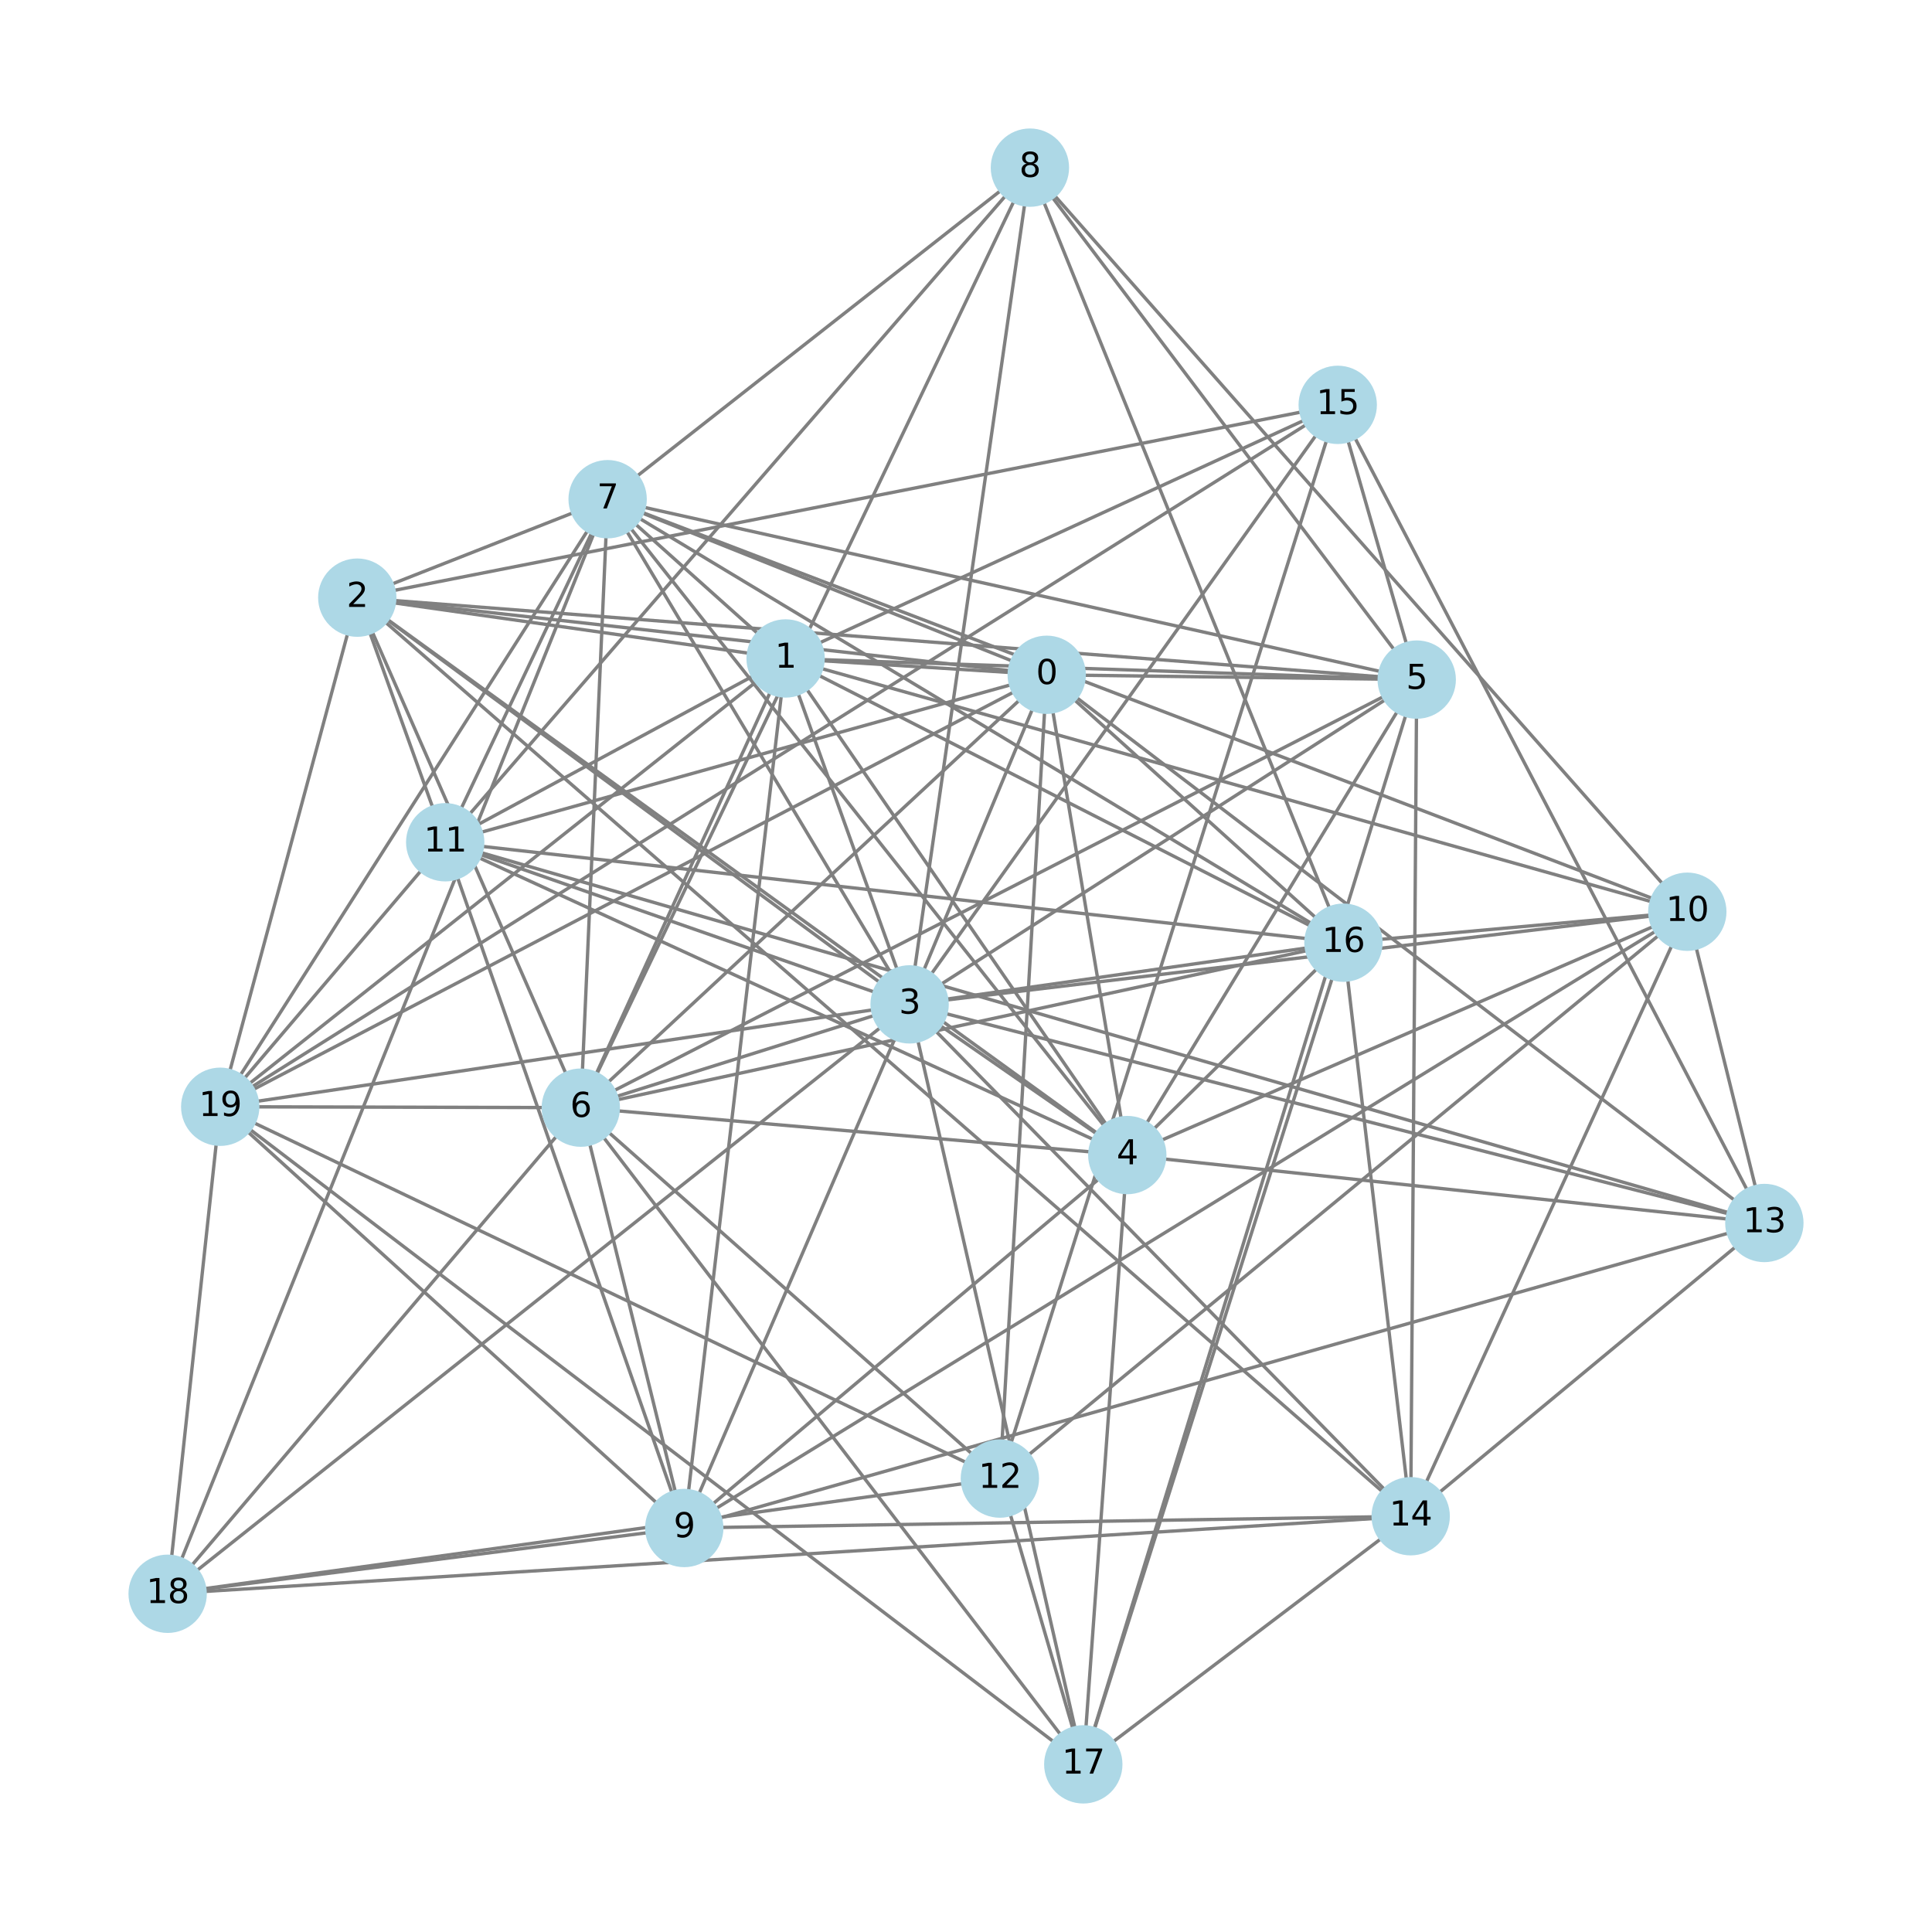 <?xml version="1.0" encoding="utf-8" standalone="no"?>
<!DOCTYPE svg PUBLIC "-//W3C//DTD SVG 1.1//EN"
  "http://www.w3.org/Graphics/SVG/1.1/DTD/svg11.dtd">
<svg xmlns:xlink="http://www.w3.org/1999/xlink" width="576pt" height="576pt" viewBox="0 0 576 576" xmlns="http://www.w3.org/2000/svg" version="1.1">
 <defs>
  <style type="text/css">*{stroke-linejoin: round; stroke-linecap: butt}</style>
 </defs>
 <g id="figure_1">
  <g id="patch_1">
   <path d="M 0 576 
L 576 576 
L 576 0 
L 0 0 
z
" style="fill: #ffffff"/>
  </g>
  <g id="axes_1">
   <g id="LineCollection_1">
    <path d="M 312.062 201.18 
L 234.219 196.31 
" clip-path="url(#paf2ae967dc)" style="fill: none; stroke: #808080"/>
    <path d="M 312.062 201.18 
L 106.52 178.183 
" clip-path="url(#paf2ae967dc)" style="fill: none; stroke: #808080"/>
    <path d="M 312.062 201.18 
L 271.188 299.44 
" clip-path="url(#paf2ae967dc)" style="fill: none; stroke: #808080"/>
    <path d="M 312.062 201.18 
L 336.087 344.367 
" clip-path="url(#paf2ae967dc)" style="fill: none; stroke: #808080"/>
    <path d="M 312.062 201.18 
L 422.375 202.612 
" clip-path="url(#paf2ae967dc)" style="fill: none; stroke: #808080"/>
    <path d="M 312.062 201.18 
L 173.16 330.232 
" clip-path="url(#paf2ae967dc)" style="fill: none; stroke: #808080"/>
    <path d="M 312.062 201.18 
L 181.158 148.828 
" clip-path="url(#paf2ae967dc)" style="fill: none; stroke: #808080"/>
    <path d="M 312.062 201.18 
L 132.735 251.109 
" clip-path="url(#paf2ae967dc)" style="fill: none; stroke: #808080"/>
    <path d="M 312.062 201.18 
L 298.098 440.816 
" clip-path="url(#paf2ae967dc)" style="fill: none; stroke: #808080"/>
    <path d="M 312.062 201.18 
L 526.017 364.617 
" clip-path="url(#paf2ae967dc)" style="fill: none; stroke: #808080"/>
    <path d="M 312.062 201.18 
L 400.526 281.053 
" clip-path="url(#paf2ae967dc)" style="fill: none; stroke: #808080"/>
    <path d="M 312.062 201.18 
L 65.658 329.966 
" clip-path="url(#paf2ae967dc)" style="fill: none; stroke: #808080"/>
    <path d="M 234.219 196.31 
L 106.52 178.183 
" clip-path="url(#paf2ae967dc)" style="fill: none; stroke: #808080"/>
    <path d="M 234.219 196.31 
L 271.188 299.44 
" clip-path="url(#paf2ae967dc)" style="fill: none; stroke: #808080"/>
    <path d="M 234.219 196.31 
L 336.087 344.367 
" clip-path="url(#paf2ae967dc)" style="fill: none; stroke: #808080"/>
    <path d="M 234.219 196.31 
L 422.375 202.612 
" clip-path="url(#paf2ae967dc)" style="fill: none; stroke: #808080"/>
    <path d="M 234.219 196.31 
L 173.16 330.232 
" clip-path="url(#paf2ae967dc)" style="fill: none; stroke: #808080"/>
    <path d="M 234.219 196.31 
L 181.158 148.828 
" clip-path="url(#paf2ae967dc)" style="fill: none; stroke: #808080"/>
    <path d="M 234.219 196.31 
L 204.003 455.553 
" clip-path="url(#paf2ae967dc)" style="fill: none; stroke: #808080"/>
    <path d="M 234.219 196.31 
L 503.046 271.822 
" clip-path="url(#paf2ae967dc)" style="fill: none; stroke: #808080"/>
    <path d="M 234.219 196.31 
L 132.735 251.109 
" clip-path="url(#paf2ae967dc)" style="fill: none; stroke: #808080"/>
    <path d="M 234.219 196.31 
L 398.824 120.703 
" clip-path="url(#paf2ae967dc)" style="fill: none; stroke: #808080"/>
    <path d="M 234.219 196.31 
L 400.526 281.053 
" clip-path="url(#paf2ae967dc)" style="fill: none; stroke: #808080"/>
    <path d="M 234.219 196.31 
L 65.658 329.966 
" clip-path="url(#paf2ae967dc)" style="fill: none; stroke: #808080"/>
    <path d="M 106.52 178.183 
L 271.188 299.44 
" clip-path="url(#paf2ae967dc)" style="fill: none; stroke: #808080"/>
    <path d="M 106.52 178.183 
L 336.087 344.367 
" clip-path="url(#paf2ae967dc)" style="fill: none; stroke: #808080"/>
    <path d="M 106.52 178.183 
L 422.375 202.612 
" clip-path="url(#paf2ae967dc)" style="fill: none; stroke: #808080"/>
    <path d="M 106.52 178.183 
L 173.16 330.232 
" clip-path="url(#paf2ae967dc)" style="fill: none; stroke: #808080"/>
    <path d="M 106.52 178.183 
L 181.158 148.828 
" clip-path="url(#paf2ae967dc)" style="fill: none; stroke: #808080"/>
    <path d="M 106.52 178.183 
L 132.735 251.109 
" clip-path="url(#paf2ae967dc)" style="fill: none; stroke: #808080"/>
    <path d="M 106.52 178.183 
L 420.576 452.043 
" clip-path="url(#paf2ae967dc)" style="fill: none; stroke: #808080"/>
    <path d="M 106.52 178.183 
L 398.824 120.703 
" clip-path="url(#paf2ae967dc)" style="fill: none; stroke: #808080"/>
    <path d="M 106.52 178.183 
L 65.658 329.966 
" clip-path="url(#paf2ae967dc)" style="fill: none; stroke: #808080"/>
    <path d="M 271.188 299.44 
L 336.087 344.367 
" clip-path="url(#paf2ae967dc)" style="fill: none; stroke: #808080"/>
    <path d="M 271.188 299.44 
L 422.375 202.612 
" clip-path="url(#paf2ae967dc)" style="fill: none; stroke: #808080"/>
    <path d="M 271.188 299.44 
L 173.16 330.232 
" clip-path="url(#paf2ae967dc)" style="fill: none; stroke: #808080"/>
    <path d="M 271.188 299.44 
L 181.158 148.828 
" clip-path="url(#paf2ae967dc)" style="fill: none; stroke: #808080"/>
    <path d="M 271.188 299.44 
L 307.055 49.983 
" clip-path="url(#paf2ae967dc)" style="fill: none; stroke: #808080"/>
    <path d="M 271.188 299.44 
L 204.003 455.553 
" clip-path="url(#paf2ae967dc)" style="fill: none; stroke: #808080"/>
    <path d="M 271.188 299.44 
L 503.046 271.822 
" clip-path="url(#paf2ae967dc)" style="fill: none; stroke: #808080"/>
    <path d="M 271.188 299.44 
L 132.735 251.109 
" clip-path="url(#paf2ae967dc)" style="fill: none; stroke: #808080"/>
    <path d="M 271.188 299.44 
L 526.017 364.617 
" clip-path="url(#paf2ae967dc)" style="fill: none; stroke: #808080"/>
    <path d="M 271.188 299.44 
L 420.576 452.043 
" clip-path="url(#paf2ae967dc)" style="fill: none; stroke: #808080"/>
    <path d="M 271.188 299.44 
L 398.824 120.703 
" clip-path="url(#paf2ae967dc)" style="fill: none; stroke: #808080"/>
    <path d="M 271.188 299.44 
L 400.526 281.053 
" clip-path="url(#paf2ae967dc)" style="fill: none; stroke: #808080"/>
    <path d="M 271.188 299.44 
L 322.968 526.017 
" clip-path="url(#paf2ae967dc)" style="fill: none; stroke: #808080"/>
    <path d="M 271.188 299.44 
L 49.983 475.161 
" clip-path="url(#paf2ae967dc)" style="fill: none; stroke: #808080"/>
    <path d="M 271.188 299.44 
L 65.658 329.966 
" clip-path="url(#paf2ae967dc)" style="fill: none; stroke: #808080"/>
    <path d="M 336.087 344.367 
L 422.375 202.612 
" clip-path="url(#paf2ae967dc)" style="fill: none; stroke: #808080"/>
    <path d="M 336.087 344.367 
L 173.16 330.232 
" clip-path="url(#paf2ae967dc)" style="fill: none; stroke: #808080"/>
    <path d="M 336.087 344.367 
L 181.158 148.828 
" clip-path="url(#paf2ae967dc)" style="fill: none; stroke: #808080"/>
    <path d="M 336.087 344.367 
L 204.003 455.553 
" clip-path="url(#paf2ae967dc)" style="fill: none; stroke: #808080"/>
    <path d="M 336.087 344.367 
L 503.046 271.822 
" clip-path="url(#paf2ae967dc)" style="fill: none; stroke: #808080"/>
    <path d="M 336.087 344.367 
L 132.735 251.109 
" clip-path="url(#paf2ae967dc)" style="fill: none; stroke: #808080"/>
    <path d="M 336.087 344.367 
L 526.017 364.617 
" clip-path="url(#paf2ae967dc)" style="fill: none; stroke: #808080"/>
    <path d="M 336.087 344.367 
L 400.526 281.053 
" clip-path="url(#paf2ae967dc)" style="fill: none; stroke: #808080"/>
    <path d="M 336.087 344.367 
L 322.968 526.017 
" clip-path="url(#paf2ae967dc)" style="fill: none; stroke: #808080"/>
    <path d="M 422.375 202.612 
L 173.16 330.232 
" clip-path="url(#paf2ae967dc)" style="fill: none; stroke: #808080"/>
    <path d="M 422.375 202.612 
L 181.158 148.828 
" clip-path="url(#paf2ae967dc)" style="fill: none; stroke: #808080"/>
    <path d="M 422.375 202.612 
L 307.055 49.983 
" clip-path="url(#paf2ae967dc)" style="fill: none; stroke: #808080"/>
    <path d="M 422.375 202.612 
L 420.576 452.043 
" clip-path="url(#paf2ae967dc)" style="fill: none; stroke: #808080"/>
    <path d="M 422.375 202.612 
L 398.824 120.703 
" clip-path="url(#paf2ae967dc)" style="fill: none; stroke: #808080"/>
    <path d="M 422.375 202.612 
L 322.968 526.017 
" clip-path="url(#paf2ae967dc)" style="fill: none; stroke: #808080"/>
    <path d="M 173.16 330.232 
L 181.158 148.828 
" clip-path="url(#paf2ae967dc)" style="fill: none; stroke: #808080"/>
    <path d="M 173.16 330.232 
L 307.055 49.983 
" clip-path="url(#paf2ae967dc)" style="fill: none; stroke: #808080"/>
    <path d="M 173.16 330.232 
L 204.003 455.553 
" clip-path="url(#paf2ae967dc)" style="fill: none; stroke: #808080"/>
    <path d="M 173.16 330.232 
L 298.098 440.816 
" clip-path="url(#paf2ae967dc)" style="fill: none; stroke: #808080"/>
    <path d="M 173.16 330.232 
L 400.526 281.053 
" clip-path="url(#paf2ae967dc)" style="fill: none; stroke: #808080"/>
    <path d="M 173.16 330.232 
L 322.968 526.017 
" clip-path="url(#paf2ae967dc)" style="fill: none; stroke: #808080"/>
    <path d="M 173.16 330.232 
L 49.983 475.161 
" clip-path="url(#paf2ae967dc)" style="fill: none; stroke: #808080"/>
    <path d="M 173.16 330.232 
L 65.658 329.966 
" clip-path="url(#paf2ae967dc)" style="fill: none; stroke: #808080"/>
    <path d="M 181.158 148.828 
L 307.055 49.983 
" clip-path="url(#paf2ae967dc)" style="fill: none; stroke: #808080"/>
    <path d="M 181.158 148.828 
L 503.046 271.822 
" clip-path="url(#paf2ae967dc)" style="fill: none; stroke: #808080"/>
    <path d="M 181.158 148.828 
L 132.735 251.109 
" clip-path="url(#paf2ae967dc)" style="fill: none; stroke: #808080"/>
    <path d="M 181.158 148.828 
L 400.526 281.053 
" clip-path="url(#paf2ae967dc)" style="fill: none; stroke: #808080"/>
    <path d="M 181.158 148.828 
L 49.983 475.161 
" clip-path="url(#paf2ae967dc)" style="fill: none; stroke: #808080"/>
    <path d="M 181.158 148.828 
L 65.658 329.966 
" clip-path="url(#paf2ae967dc)" style="fill: none; stroke: #808080"/>
    <path d="M 307.055 49.983 
L 503.046 271.822 
" clip-path="url(#paf2ae967dc)" style="fill: none; stroke: #808080"/>
    <path d="M 307.055 49.983 
L 132.735 251.109 
" clip-path="url(#paf2ae967dc)" style="fill: none; stroke: #808080"/>
    <path d="M 307.055 49.983 
L 400.526 281.053 
" clip-path="url(#paf2ae967dc)" style="fill: none; stroke: #808080"/>
    <path d="M 204.003 455.553 
L 503.046 271.822 
" clip-path="url(#paf2ae967dc)" style="fill: none; stroke: #808080"/>
    <path d="M 204.003 455.553 
L 132.735 251.109 
" clip-path="url(#paf2ae967dc)" style="fill: none; stroke: #808080"/>
    <path d="M 204.003 455.553 
L 526.017 364.617 
" clip-path="url(#paf2ae967dc)" style="fill: none; stroke: #808080"/>
    <path d="M 204.003 455.553 
L 420.576 452.043 
" clip-path="url(#paf2ae967dc)" style="fill: none; stroke: #808080"/>
    <path d="M 204.003 455.553 
L 49.983 475.161 
" clip-path="url(#paf2ae967dc)" style="fill: none; stroke: #808080"/>
    <path d="M 204.003 455.553 
L 65.658 329.966 
" clip-path="url(#paf2ae967dc)" style="fill: none; stroke: #808080"/>
    <path d="M 503.046 271.822 
L 298.098 440.816 
" clip-path="url(#paf2ae967dc)" style="fill: none; stroke: #808080"/>
    <path d="M 503.046 271.822 
L 526.017 364.617 
" clip-path="url(#paf2ae967dc)" style="fill: none; stroke: #808080"/>
    <path d="M 503.046 271.822 
L 420.576 452.043 
" clip-path="url(#paf2ae967dc)" style="fill: none; stroke: #808080"/>
    <path d="M 503.046 271.822 
L 400.526 281.053 
" clip-path="url(#paf2ae967dc)" style="fill: none; stroke: #808080"/>
    <path d="M 132.735 251.109 
L 526.017 364.617 
" clip-path="url(#paf2ae967dc)" style="fill: none; stroke: #808080"/>
    <path d="M 132.735 251.109 
L 400.526 281.053 
" clip-path="url(#paf2ae967dc)" style="fill: none; stroke: #808080"/>
    <path d="M 132.735 251.109 
L 65.658 329.966 
" clip-path="url(#paf2ae967dc)" style="fill: none; stroke: #808080"/>
    <path d="M 298.098 440.816 
L 398.824 120.703 
" clip-path="url(#paf2ae967dc)" style="fill: none; stroke: #808080"/>
    <path d="M 298.098 440.816 
L 322.968 526.017 
" clip-path="url(#paf2ae967dc)" style="fill: none; stroke: #808080"/>
    <path d="M 298.098 440.816 
L 49.983 475.161 
" clip-path="url(#paf2ae967dc)" style="fill: none; stroke: #808080"/>
    <path d="M 298.098 440.816 
L 65.658 329.966 
" clip-path="url(#paf2ae967dc)" style="fill: none; stroke: #808080"/>
    <path d="M 526.017 364.617 
L 420.576 452.043 
" clip-path="url(#paf2ae967dc)" style="fill: none; stroke: #808080"/>
    <path d="M 526.017 364.617 
L 398.824 120.703 
" clip-path="url(#paf2ae967dc)" style="fill: none; stroke: #808080"/>
    <path d="M 420.576 452.043 
L 400.526 281.053 
" clip-path="url(#paf2ae967dc)" style="fill: none; stroke: #808080"/>
    <path d="M 420.576 452.043 
L 322.968 526.017 
" clip-path="url(#paf2ae967dc)" style="fill: none; stroke: #808080"/>
    <path d="M 420.576 452.043 
L 49.983 475.161 
" clip-path="url(#paf2ae967dc)" style="fill: none; stroke: #808080"/>
    <path d="M 398.824 120.703 
L 65.658 329.966 
" clip-path="url(#paf2ae967dc)" style="fill: none; stroke: #808080"/>
    <path d="M 400.526 281.053 
L 322.968 526.017 
" clip-path="url(#paf2ae967dc)" style="fill: none; stroke: #808080"/>
    <path d="M 322.968 526.017 
L 65.658 329.966 
" clip-path="url(#paf2ae967dc)" style="fill: none; stroke: #808080"/>
    <path d="M 49.983 475.161 
L 65.658 329.966 
" clip-path="url(#paf2ae967dc)" style="fill: none; stroke: #808080"/>
   </g>
   <g id="PathCollection_1">
    <defs>
     <path id="m4ebd9a7e64" d="M 0 11.18 
C 2.965 11.18 5.809 10.002 7.906 7.906 
C 10.002 5.809 11.18 2.965 11.18 0 
C 11.18 -2.965 10.002 -5.809 7.906 -7.906 
C 5.809 -10.002 2.965 -11.18 0 -11.18 
C -2.965 -11.18 -5.809 -10.002 -7.906 -7.906 
C -10.002 -5.809 -11.18 -2.965 -11.18 0 
C -11.18 2.965 -10.002 5.809 -7.906 7.906 
C -5.809 10.002 -2.965 11.18 0 11.18 
z
" style="stroke: #add8e6"/>
    </defs>
    <g clip-path="url(#paf2ae967dc)">
     <use xlink:href="#m4ebd9a7e64" x="312.062" y="201.18" style="fill: #add8e6; stroke: #add8e6"/>
     <use xlink:href="#m4ebd9a7e64" x="234.219" y="196.31" style="fill: #add8e6; stroke: #add8e6"/>
     <use xlink:href="#m4ebd9a7e64" x="106.52" y="178.183" style="fill: #add8e6; stroke: #add8e6"/>
     <use xlink:href="#m4ebd9a7e64" x="271.188" y="299.44" style="fill: #add8e6; stroke: #add8e6"/>
     <use xlink:href="#m4ebd9a7e64" x="336.087" y="344.367" style="fill: #add8e6; stroke: #add8e6"/>
     <use xlink:href="#m4ebd9a7e64" x="422.375" y="202.612" style="fill: #add8e6; stroke: #add8e6"/>
     <use xlink:href="#m4ebd9a7e64" x="173.16" y="330.232" style="fill: #add8e6; stroke: #add8e6"/>
     <use xlink:href="#m4ebd9a7e64" x="181.158" y="148.828" style="fill: #add8e6; stroke: #add8e6"/>
     <use xlink:href="#m4ebd9a7e64" x="307.055" y="49.983" style="fill: #add8e6; stroke: #add8e6"/>
     <use xlink:href="#m4ebd9a7e64" x="204.003" y="455.553" style="fill: #add8e6; stroke: #add8e6"/>
     <use xlink:href="#m4ebd9a7e64" x="503.046" y="271.822" style="fill: #add8e6; stroke: #add8e6"/>
     <use xlink:href="#m4ebd9a7e64" x="132.735" y="251.109" style="fill: #add8e6; stroke: #add8e6"/>
     <use xlink:href="#m4ebd9a7e64" x="298.098" y="440.816" style="fill: #add8e6; stroke: #add8e6"/>
     <use xlink:href="#m4ebd9a7e64" x="526.017" y="364.617" style="fill: #add8e6; stroke: #add8e6"/>
     <use xlink:href="#m4ebd9a7e64" x="420.576" y="452.043" style="fill: #add8e6; stroke: #add8e6"/>
     <use xlink:href="#m4ebd9a7e64" x="398.824" y="120.703" style="fill: #add8e6; stroke: #add8e6"/>
     <use xlink:href="#m4ebd9a7e64" x="400.526" y="281.053" style="fill: #add8e6; stroke: #add8e6"/>
     <use xlink:href="#m4ebd9a7e64" x="322.968" y="526.017" style="fill: #add8e6; stroke: #add8e6"/>
     <use xlink:href="#m4ebd9a7e64" x="49.983" y="475.161" style="fill: #add8e6; stroke: #add8e6"/>
     <use xlink:href="#m4ebd9a7e64" x="65.658" y="329.966" style="fill: #add8e6; stroke: #add8e6"/>
    </g>
   </g>
   <g id="text_1">
    <g clip-path="url(#paf2ae967dc)">
     <!-- 0 -->
     <g transform="translate(308.881 203.939) scale(0.1 -0.1)">
      <defs>
       <path id="DejaVuSans-30" d="M 2034 4250 
Q 1547 4250 1301 3770 
Q 1056 3291 1056 2328 
Q 1056 1369 1301 889 
Q 1547 409 2034 409 
Q 2525 409 2770 889 
Q 3016 1369 3016 2328 
Q 3016 3291 2770 3770 
Q 2525 4250 2034 4250 
z
M 2034 4750 
Q 2819 4750 3233 4129 
Q 3647 3509 3647 2328 
Q 3647 1150 3233 529 
Q 2819 -91 2034 -91 
Q 1250 -91 836 529 
Q 422 1150 422 2328 
Q 422 3509 836 4129 
Q 1250 4750 2034 4750 
z
" transform="scale(0.016)"/>
      </defs>
      <use xlink:href="#DejaVuSans-30"/>
     </g>
    </g>
   </g>
   <g id="text_2">
    <g clip-path="url(#paf2ae967dc)">
     <!-- 1 -->
     <g transform="translate(231.038 199.069) scale(0.1 -0.1)">
      <defs>
       <path id="DejaVuSans-31" d="M 794 531 
L 1825 531 
L 1825 4091 
L 703 3866 
L 703 4441 
L 1819 4666 
L 2450 4666 
L 2450 531 
L 3481 531 
L 3481 0 
L 794 0 
L 794 531 
z
" transform="scale(0.016)"/>
      </defs>
      <use xlink:href="#DejaVuSans-31"/>
     </g>
    </g>
   </g>
   <g id="text_3">
    <g clip-path="url(#paf2ae967dc)">
     <!-- 2 -->
     <g transform="translate(103.339 180.943) scale(0.1 -0.1)">
      <defs>
       <path id="DejaVuSans-32" d="M 1228 531 
L 3431 531 
L 3431 0 
L 469 0 
L 469 531 
Q 828 903 1448 1529 
Q 2069 2156 2228 2338 
Q 2531 2678 2651 2914 
Q 2772 3150 2772 3378 
Q 2772 3750 2511 3984 
Q 2250 4219 1831 4219 
Q 1534 4219 1204 4116 
Q 875 4013 500 3803 
L 500 4441 
Q 881 4594 1212 4672 
Q 1544 4750 1819 4750 
Q 2544 4750 2975 4387 
Q 3406 4025 3406 3419 
Q 3406 3131 3298 2873 
Q 3191 2616 2906 2266 
Q 2828 2175 2409 1742 
Q 1991 1309 1228 531 
z
" transform="scale(0.016)"/>
      </defs>
      <use xlink:href="#DejaVuSans-32"/>
     </g>
    </g>
   </g>
   <g id="text_4">
    <g clip-path="url(#paf2ae967dc)">
     <!-- 3 -->
     <g transform="translate(268.007 302.199) scale(0.1 -0.1)">
      <defs>
       <path id="DejaVuSans-33" d="M 2597 2516 
Q 3050 2419 3304 2112 
Q 3559 1806 3559 1356 
Q 3559 666 3084 287 
Q 2609 -91 1734 -91 
Q 1441 -91 1130 -33 
Q 819 25 488 141 
L 488 750 
Q 750 597 1062 519 
Q 1375 441 1716 441 
Q 2309 441 2620 675 
Q 2931 909 2931 1356 
Q 2931 1769 2642 2001 
Q 2353 2234 1838 2234 
L 1294 2234 
L 1294 2753 
L 1863 2753 
Q 2328 2753 2575 2939 
Q 2822 3125 2822 3475 
Q 2822 3834 2567 4026 
Q 2313 4219 1838 4219 
Q 1578 4219 1281 4162 
Q 984 4106 628 3988 
L 628 4550 
Q 988 4650 1302 4700 
Q 1616 4750 1894 4750 
Q 2613 4750 3031 4423 
Q 3450 4097 3450 3541 
Q 3450 3153 3228 2886 
Q 3006 2619 2597 2516 
z
" transform="scale(0.016)"/>
      </defs>
      <use xlink:href="#DejaVuSans-33"/>
     </g>
    </g>
   </g>
   <g id="text_5">
    <g clip-path="url(#paf2ae967dc)">
     <!-- 4 -->
     <g transform="translate(332.906 347.127) scale(0.1 -0.1)">
      <defs>
       <path id="DejaVuSans-34" d="M 2419 4116 
L 825 1625 
L 2419 1625 
L 2419 4116 
z
M 2253 4666 
L 3047 4666 
L 3047 1625 
L 3713 1625 
L 3713 1100 
L 3047 1100 
L 3047 0 
L 2419 0 
L 2419 1100 
L 313 1100 
L 313 1709 
L 2253 4666 
z
" transform="scale(0.016)"/>
      </defs>
      <use xlink:href="#DejaVuSans-34"/>
     </g>
    </g>
   </g>
   <g id="text_6">
    <g clip-path="url(#paf2ae967dc)">
     <!-- 5 -->
     <g transform="translate(419.194 205.372) scale(0.1 -0.1)">
      <defs>
       <path id="DejaVuSans-35" d="M 691 4666 
L 3169 4666 
L 3169 4134 
L 1269 4134 
L 1269 2991 
Q 1406 3038 1543 3061 
Q 1681 3084 1819 3084 
Q 2600 3084 3056 2656 
Q 3513 2228 3513 1497 
Q 3513 744 3044 326 
Q 2575 -91 1722 -91 
Q 1428 -91 1123 -41 
Q 819 9 494 109 
L 494 744 
Q 775 591 1075 516 
Q 1375 441 1709 441 
Q 2250 441 2565 725 
Q 2881 1009 2881 1497 
Q 2881 1984 2565 2268 
Q 2250 2553 1709 2553 
Q 1456 2553 1204 2497 
Q 953 2441 691 2322 
L 691 4666 
z
" transform="scale(0.016)"/>
      </defs>
      <use xlink:href="#DejaVuSans-35"/>
     </g>
    </g>
   </g>
   <g id="text_7">
    <g clip-path="url(#paf2ae967dc)">
     <!-- 6 -->
     <g transform="translate(169.979 332.992) scale(0.1 -0.1)">
      <defs>
       <path id="DejaVuSans-36" d="M 2113 2584 
Q 1688 2584 1439 2293 
Q 1191 2003 1191 1497 
Q 1191 994 1439 701 
Q 1688 409 2113 409 
Q 2538 409 2786 701 
Q 3034 994 3034 1497 
Q 3034 2003 2786 2293 
Q 2538 2584 2113 2584 
z
M 3366 4563 
L 3366 3988 
Q 3128 4100 2886 4159 
Q 2644 4219 2406 4219 
Q 1781 4219 1451 3797 
Q 1122 3375 1075 2522 
Q 1259 2794 1537 2939 
Q 1816 3084 2150 3084 
Q 2853 3084 3261 2657 
Q 3669 2231 3669 1497 
Q 3669 778 3244 343 
Q 2819 -91 2113 -91 
Q 1303 -91 875 529 
Q 447 1150 447 2328 
Q 447 3434 972 4092 
Q 1497 4750 2381 4750 
Q 2619 4750 2861 4703 
Q 3103 4656 3366 4563 
z
" transform="scale(0.016)"/>
      </defs>
      <use xlink:href="#DejaVuSans-36"/>
     </g>
    </g>
   </g>
   <g id="text_8">
    <g clip-path="url(#paf2ae967dc)">
     <!-- 7 -->
     <g transform="translate(177.977 151.588) scale(0.1 -0.1)">
      <defs>
       <path id="DejaVuSans-37" d="M 525 4666 
L 3525 4666 
L 3525 4397 
L 1831 0 
L 1172 0 
L 2766 4134 
L 525 4134 
L 525 4666 
z
" transform="scale(0.016)"/>
      </defs>
      <use xlink:href="#DejaVuSans-37"/>
     </g>
    </g>
   </g>
   <g id="text_9">
    <g clip-path="url(#paf2ae967dc)">
     <!-- 8 -->
     <g transform="translate(303.874 52.743) scale(0.1 -0.1)">
      <defs>
       <path id="DejaVuSans-38" d="M 2034 2216 
Q 1584 2216 1326 1975 
Q 1069 1734 1069 1313 
Q 1069 891 1326 650 
Q 1584 409 2034 409 
Q 2484 409 2743 651 
Q 3003 894 3003 1313 
Q 3003 1734 2745 1975 
Q 2488 2216 2034 2216 
z
M 1403 2484 
Q 997 2584 770 2862 
Q 544 3141 544 3541 
Q 544 4100 942 4425 
Q 1341 4750 2034 4750 
Q 2731 4750 3128 4425 
Q 3525 4100 3525 3541 
Q 3525 3141 3298 2862 
Q 3072 2584 2669 2484 
Q 3125 2378 3379 2068 
Q 3634 1759 3634 1313 
Q 3634 634 3220 271 
Q 2806 -91 2034 -91 
Q 1263 -91 848 271 
Q 434 634 434 1313 
Q 434 1759 690 2068 
Q 947 2378 1403 2484 
z
M 1172 3481 
Q 1172 3119 1398 2916 
Q 1625 2713 2034 2713 
Q 2441 2713 2670 2916 
Q 2900 3119 2900 3481 
Q 2900 3844 2670 4047 
Q 2441 4250 2034 4250 
Q 1625 4250 1398 4047 
Q 1172 3844 1172 3481 
z
" transform="scale(0.016)"/>
      </defs>
      <use xlink:href="#DejaVuSans-38"/>
     </g>
    </g>
   </g>
   <g id="text_10">
    <g clip-path="url(#paf2ae967dc)">
     <!-- 9 -->
     <g transform="translate(200.822 458.313) scale(0.1 -0.1)">
      <defs>
       <path id="DejaVuSans-39" d="M 703 97 
L 703 672 
Q 941 559 1184 500 
Q 1428 441 1663 441 
Q 2288 441 2617 861 
Q 2947 1281 2994 2138 
Q 2813 1869 2534 1725 
Q 2256 1581 1919 1581 
Q 1219 1581 811 2004 
Q 403 2428 403 3163 
Q 403 3881 828 4315 
Q 1253 4750 1959 4750 
Q 2769 4750 3195 4129 
Q 3622 3509 3622 2328 
Q 3622 1225 3098 567 
Q 2575 -91 1691 -91 
Q 1453 -91 1209 -44 
Q 966 3 703 97 
z
M 1959 2075 
Q 2384 2075 2632 2365 
Q 2881 2656 2881 3163 
Q 2881 3666 2632 3958 
Q 2384 4250 1959 4250 
Q 1534 4250 1286 3958 
Q 1038 3666 1038 3163 
Q 1038 2656 1286 2365 
Q 1534 2075 1959 2075 
z
" transform="scale(0.016)"/>
      </defs>
      <use xlink:href="#DejaVuSans-39"/>
     </g>
    </g>
   </g>
   <g id="text_11">
    <g clip-path="url(#paf2ae967dc)">
     <!-- 10 -->
     <g transform="translate(496.683 274.582) scale(0.1 -0.1)">
      <use xlink:href="#DejaVuSans-31"/>
      <use xlink:href="#DejaVuSans-30" x="63.623"/>
     </g>
    </g>
   </g>
   <g id="text_12">
    <g clip-path="url(#paf2ae967dc)">
     <!-- 11 -->
     <g transform="translate(126.373 253.869) scale(0.1 -0.1)">
      <use xlink:href="#DejaVuSans-31"/>
      <use xlink:href="#DejaVuSans-31" x="63.623"/>
     </g>
    </g>
   </g>
   <g id="text_13">
    <g clip-path="url(#paf2ae967dc)">
     <!-- 12 -->
     <g transform="translate(291.736 443.576) scale(0.1 -0.1)">
      <use xlink:href="#DejaVuSans-31"/>
      <use xlink:href="#DejaVuSans-32" x="63.623"/>
     </g>
    </g>
   </g>
   <g id="text_14">
    <g clip-path="url(#paf2ae967dc)">
     <!-- 13 -->
     <g transform="translate(519.654 367.376) scale(0.1 -0.1)">
      <use xlink:href="#DejaVuSans-31"/>
      <use xlink:href="#DejaVuSans-33" x="63.623"/>
     </g>
    </g>
   </g>
   <g id="text_15">
    <g clip-path="url(#paf2ae967dc)">
     <!-- 14 -->
     <g transform="translate(414.214 454.802) scale(0.1 -0.1)">
      <use xlink:href="#DejaVuSans-31"/>
      <use xlink:href="#DejaVuSans-34" x="63.623"/>
     </g>
    </g>
   </g>
   <g id="text_16">
    <g clip-path="url(#paf2ae967dc)">
     <!-- 15 -->
     <g transform="translate(392.462 123.462) scale(0.1 -0.1)">
      <use xlink:href="#DejaVuSans-31"/>
      <use xlink:href="#DejaVuSans-35" x="63.623"/>
     </g>
    </g>
   </g>
   <g id="text_17">
    <g clip-path="url(#paf2ae967dc)">
     <!-- 16 -->
     <g transform="translate(394.163 283.812) scale(0.1 -0.1)">
      <use xlink:href="#DejaVuSans-31"/>
      <use xlink:href="#DejaVuSans-36" x="63.623"/>
     </g>
    </g>
   </g>
   <g id="text_18">
    <g clip-path="url(#paf2ae967dc)">
     <!-- 17 -->
     <g transform="translate(316.605 528.776) scale(0.1 -0.1)">
      <use xlink:href="#DejaVuSans-31"/>
      <use xlink:href="#DejaVuSans-37" x="63.623"/>
     </g>
    </g>
   </g>
   <g id="text_19">
    <g clip-path="url(#paf2ae967dc)">
     <!-- 18 -->
     <g transform="translate(43.621 477.921) scale(0.1 -0.1)">
      <use xlink:href="#DejaVuSans-31"/>
      <use xlink:href="#DejaVuSans-38" x="63.623"/>
     </g>
    </g>
   </g>
   <g id="text_20">
    <g clip-path="url(#paf2ae967dc)">
     <!-- 19 -->
     <g transform="translate(59.295 332.726) scale(0.1 -0.1)">
      <use xlink:href="#DejaVuSans-31"/>
      <use xlink:href="#DejaVuSans-39" x="63.623"/>
     </g>
    </g>
   </g>
   <g id="text_21">
    <!-- Graph Representation -->
    <g transform="translate(222.124 -6) scale(0.12 -0.12)">
     <defs>
      <path id="DejaVuSans-47" d="M 3809 666 
L 3809 1919 
L 2778 1919 
L 2778 2438 
L 4434 2438 
L 4434 434 
Q 4069 175 3628 42 
Q 3188 -91 2688 -91 
Q 1594 -91 976 548 
Q 359 1188 359 2328 
Q 359 3472 976 4111 
Q 1594 4750 2688 4750 
Q 3144 4750 3555 4637 
Q 3966 4525 4313 4306 
L 4313 3634 
Q 3963 3931 3569 4081 
Q 3175 4231 2741 4231 
Q 1884 4231 1454 3753 
Q 1025 3275 1025 2328 
Q 1025 1384 1454 906 
Q 1884 428 2741 428 
Q 3075 428 3337 486 
Q 3600 544 3809 666 
z
" transform="scale(0.016)"/>
      <path id="DejaVuSans-72" d="M 2631 2963 
Q 2534 3019 2420 3045 
Q 2306 3072 2169 3072 
Q 1681 3072 1420 2755 
Q 1159 2438 1159 1844 
L 1159 0 
L 581 0 
L 581 3500 
L 1159 3500 
L 1159 2956 
Q 1341 3275 1631 3429 
Q 1922 3584 2338 3584 
Q 2397 3584 2469 3576 
Q 2541 3569 2628 3553 
L 2631 2963 
z
" transform="scale(0.016)"/>
      <path id="DejaVuSans-61" d="M 2194 1759 
Q 1497 1759 1228 1600 
Q 959 1441 959 1056 
Q 959 750 1161 570 
Q 1363 391 1709 391 
Q 2188 391 2477 730 
Q 2766 1069 2766 1631 
L 2766 1759 
L 2194 1759 
z
M 3341 1997 
L 3341 0 
L 2766 0 
L 2766 531 
Q 2569 213 2275 61 
Q 1981 -91 1556 -91 
Q 1019 -91 701 211 
Q 384 513 384 1019 
Q 384 1609 779 1909 
Q 1175 2209 1959 2209 
L 2766 2209 
L 2766 2266 
Q 2766 2663 2505 2880 
Q 2244 3097 1772 3097 
Q 1472 3097 1187 3025 
Q 903 2953 641 2809 
L 641 3341 
Q 956 3463 1253 3523 
Q 1550 3584 1831 3584 
Q 2591 3584 2966 3190 
Q 3341 2797 3341 1997 
z
" transform="scale(0.016)"/>
      <path id="DejaVuSans-70" d="M 1159 525 
L 1159 -1331 
L 581 -1331 
L 581 3500 
L 1159 3500 
L 1159 2969 
Q 1341 3281 1617 3432 
Q 1894 3584 2278 3584 
Q 2916 3584 3314 3078 
Q 3713 2572 3713 1747 
Q 3713 922 3314 415 
Q 2916 -91 2278 -91 
Q 1894 -91 1617 61 
Q 1341 213 1159 525 
z
M 3116 1747 
Q 3116 2381 2855 2742 
Q 2594 3103 2138 3103 
Q 1681 3103 1420 2742 
Q 1159 2381 1159 1747 
Q 1159 1113 1420 752 
Q 1681 391 2138 391 
Q 2594 391 2855 752 
Q 3116 1113 3116 1747 
z
" transform="scale(0.016)"/>
      <path id="DejaVuSans-68" d="M 3513 2113 
L 3513 0 
L 2938 0 
L 2938 2094 
Q 2938 2591 2744 2837 
Q 2550 3084 2163 3084 
Q 1697 3084 1428 2787 
Q 1159 2491 1159 1978 
L 1159 0 
L 581 0 
L 581 4863 
L 1159 4863 
L 1159 2956 
Q 1366 3272 1645 3428 
Q 1925 3584 2291 3584 
Q 2894 3584 3203 3211 
Q 3513 2838 3513 2113 
z
" transform="scale(0.016)"/>
      <path id="DejaVuSans-20" transform="scale(0.016)"/>
      <path id="DejaVuSans-52" d="M 2841 2188 
Q 3044 2119 3236 1894 
Q 3428 1669 3622 1275 
L 4263 0 
L 3584 0 
L 2988 1197 
Q 2756 1666 2539 1819 
Q 2322 1972 1947 1972 
L 1259 1972 
L 1259 0 
L 628 0 
L 628 4666 
L 2053 4666 
Q 2853 4666 3247 4331 
Q 3641 3997 3641 3322 
Q 3641 2881 3436 2590 
Q 3231 2300 2841 2188 
z
M 1259 4147 
L 1259 2491 
L 2053 2491 
Q 2509 2491 2742 2702 
Q 2975 2913 2975 3322 
Q 2975 3731 2742 3939 
Q 2509 4147 2053 4147 
L 1259 4147 
z
" transform="scale(0.016)"/>
      <path id="DejaVuSans-65" d="M 3597 1894 
L 3597 1613 
L 953 1613 
Q 991 1019 1311 708 
Q 1631 397 2203 397 
Q 2534 397 2845 478 
Q 3156 559 3463 722 
L 3463 178 
Q 3153 47 2828 -22 
Q 2503 -91 2169 -91 
Q 1331 -91 842 396 
Q 353 884 353 1716 
Q 353 2575 817 3079 
Q 1281 3584 2069 3584 
Q 2775 3584 3186 3129 
Q 3597 2675 3597 1894 
z
M 3022 2063 
Q 3016 2534 2758 2815 
Q 2500 3097 2075 3097 
Q 1594 3097 1305 2825 
Q 1016 2553 972 2059 
L 3022 2063 
z
" transform="scale(0.016)"/>
      <path id="DejaVuSans-73" d="M 2834 3397 
L 2834 2853 
Q 2591 2978 2328 3040 
Q 2066 3103 1784 3103 
Q 1356 3103 1142 2972 
Q 928 2841 928 2578 
Q 928 2378 1081 2264 
Q 1234 2150 1697 2047 
L 1894 2003 
Q 2506 1872 2764 1633 
Q 3022 1394 3022 966 
Q 3022 478 2636 193 
Q 2250 -91 1575 -91 
Q 1294 -91 989 -36 
Q 684 19 347 128 
L 347 722 
Q 666 556 975 473 
Q 1284 391 1588 391 
Q 1994 391 2212 530 
Q 2431 669 2431 922 
Q 2431 1156 2273 1281 
Q 2116 1406 1581 1522 
L 1381 1569 
Q 847 1681 609 1914 
Q 372 2147 372 2553 
Q 372 3047 722 3315 
Q 1072 3584 1716 3584 
Q 2034 3584 2315 3537 
Q 2597 3491 2834 3397 
z
" transform="scale(0.016)"/>
      <path id="DejaVuSans-6e" d="M 3513 2113 
L 3513 0 
L 2938 0 
L 2938 2094 
Q 2938 2591 2744 2837 
Q 2550 3084 2163 3084 
Q 1697 3084 1428 2787 
Q 1159 2491 1159 1978 
L 1159 0 
L 581 0 
L 581 3500 
L 1159 3500 
L 1159 2956 
Q 1366 3272 1645 3428 
Q 1925 3584 2291 3584 
Q 2894 3584 3203 3211 
Q 3513 2838 3513 2113 
z
" transform="scale(0.016)"/>
      <path id="DejaVuSans-74" d="M 1172 4494 
L 1172 3500 
L 2356 3500 
L 2356 3053 
L 1172 3053 
L 1172 1153 
Q 1172 725 1289 603 
Q 1406 481 1766 481 
L 2356 481 
L 2356 0 
L 1766 0 
Q 1100 0 847 248 
Q 594 497 594 1153 
L 594 3053 
L 172 3053 
L 172 3500 
L 594 3500 
L 594 4494 
L 1172 4494 
z
" transform="scale(0.016)"/>
      <path id="DejaVuSans-69" d="M 603 3500 
L 1178 3500 
L 1178 0 
L 603 0 
L 603 3500 
z
M 603 4863 
L 1178 4863 
L 1178 4134 
L 603 4134 
L 603 4863 
z
" transform="scale(0.016)"/>
      <path id="DejaVuSans-6f" d="M 1959 3097 
Q 1497 3097 1228 2736 
Q 959 2375 959 1747 
Q 959 1119 1226 758 
Q 1494 397 1959 397 
Q 2419 397 2687 759 
Q 2956 1122 2956 1747 
Q 2956 2369 2687 2733 
Q 2419 3097 1959 3097 
z
M 1959 3584 
Q 2709 3584 3137 3096 
Q 3566 2609 3566 1747 
Q 3566 888 3137 398 
Q 2709 -91 1959 -91 
Q 1206 -91 779 398 
Q 353 888 353 1747 
Q 353 2609 779 3096 
Q 1206 3584 1959 3584 
z
" transform="scale(0.016)"/>
     </defs>
     <use xlink:href="#DejaVuSans-47"/>
     <use xlink:href="#DejaVuSans-72" x="77.49"/>
     <use xlink:href="#DejaVuSans-61" x="118.604"/>
     <use xlink:href="#DejaVuSans-70" x="179.883"/>
     <use xlink:href="#DejaVuSans-68" x="243.359"/>
     <use xlink:href="#DejaVuSans-20" x="306.738"/>
     <use xlink:href="#DejaVuSans-52" x="338.525"/>
     <use xlink:href="#DejaVuSans-65" x="403.508"/>
     <use xlink:href="#DejaVuSans-70" x="465.031"/>
     <use xlink:href="#DejaVuSans-72" x="528.508"/>
     <use xlink:href="#DejaVuSans-65" x="567.371"/>
     <use xlink:href="#DejaVuSans-73" x="628.895"/>
     <use xlink:href="#DejaVuSans-65" x="680.994"/>
     <use xlink:href="#DejaVuSans-6e" x="742.518"/>
     <use xlink:href="#DejaVuSans-74" x="805.896"/>
     <use xlink:href="#DejaVuSans-61" x="845.105"/>
     <use xlink:href="#DejaVuSans-74" x="906.385"/>
     <use xlink:href="#DejaVuSans-69" x="945.594"/>
     <use xlink:href="#DejaVuSans-6f" x="973.377"/>
     <use xlink:href="#DejaVuSans-6e" x="1034.559"/>
    </g>
   </g>
  </g>
 </g>
 <defs>
  <clipPath id="paf2ae967dc">
   <rect x="0" y="0" width="576" height="576"/>
  </clipPath>
 </defs>
</svg>
